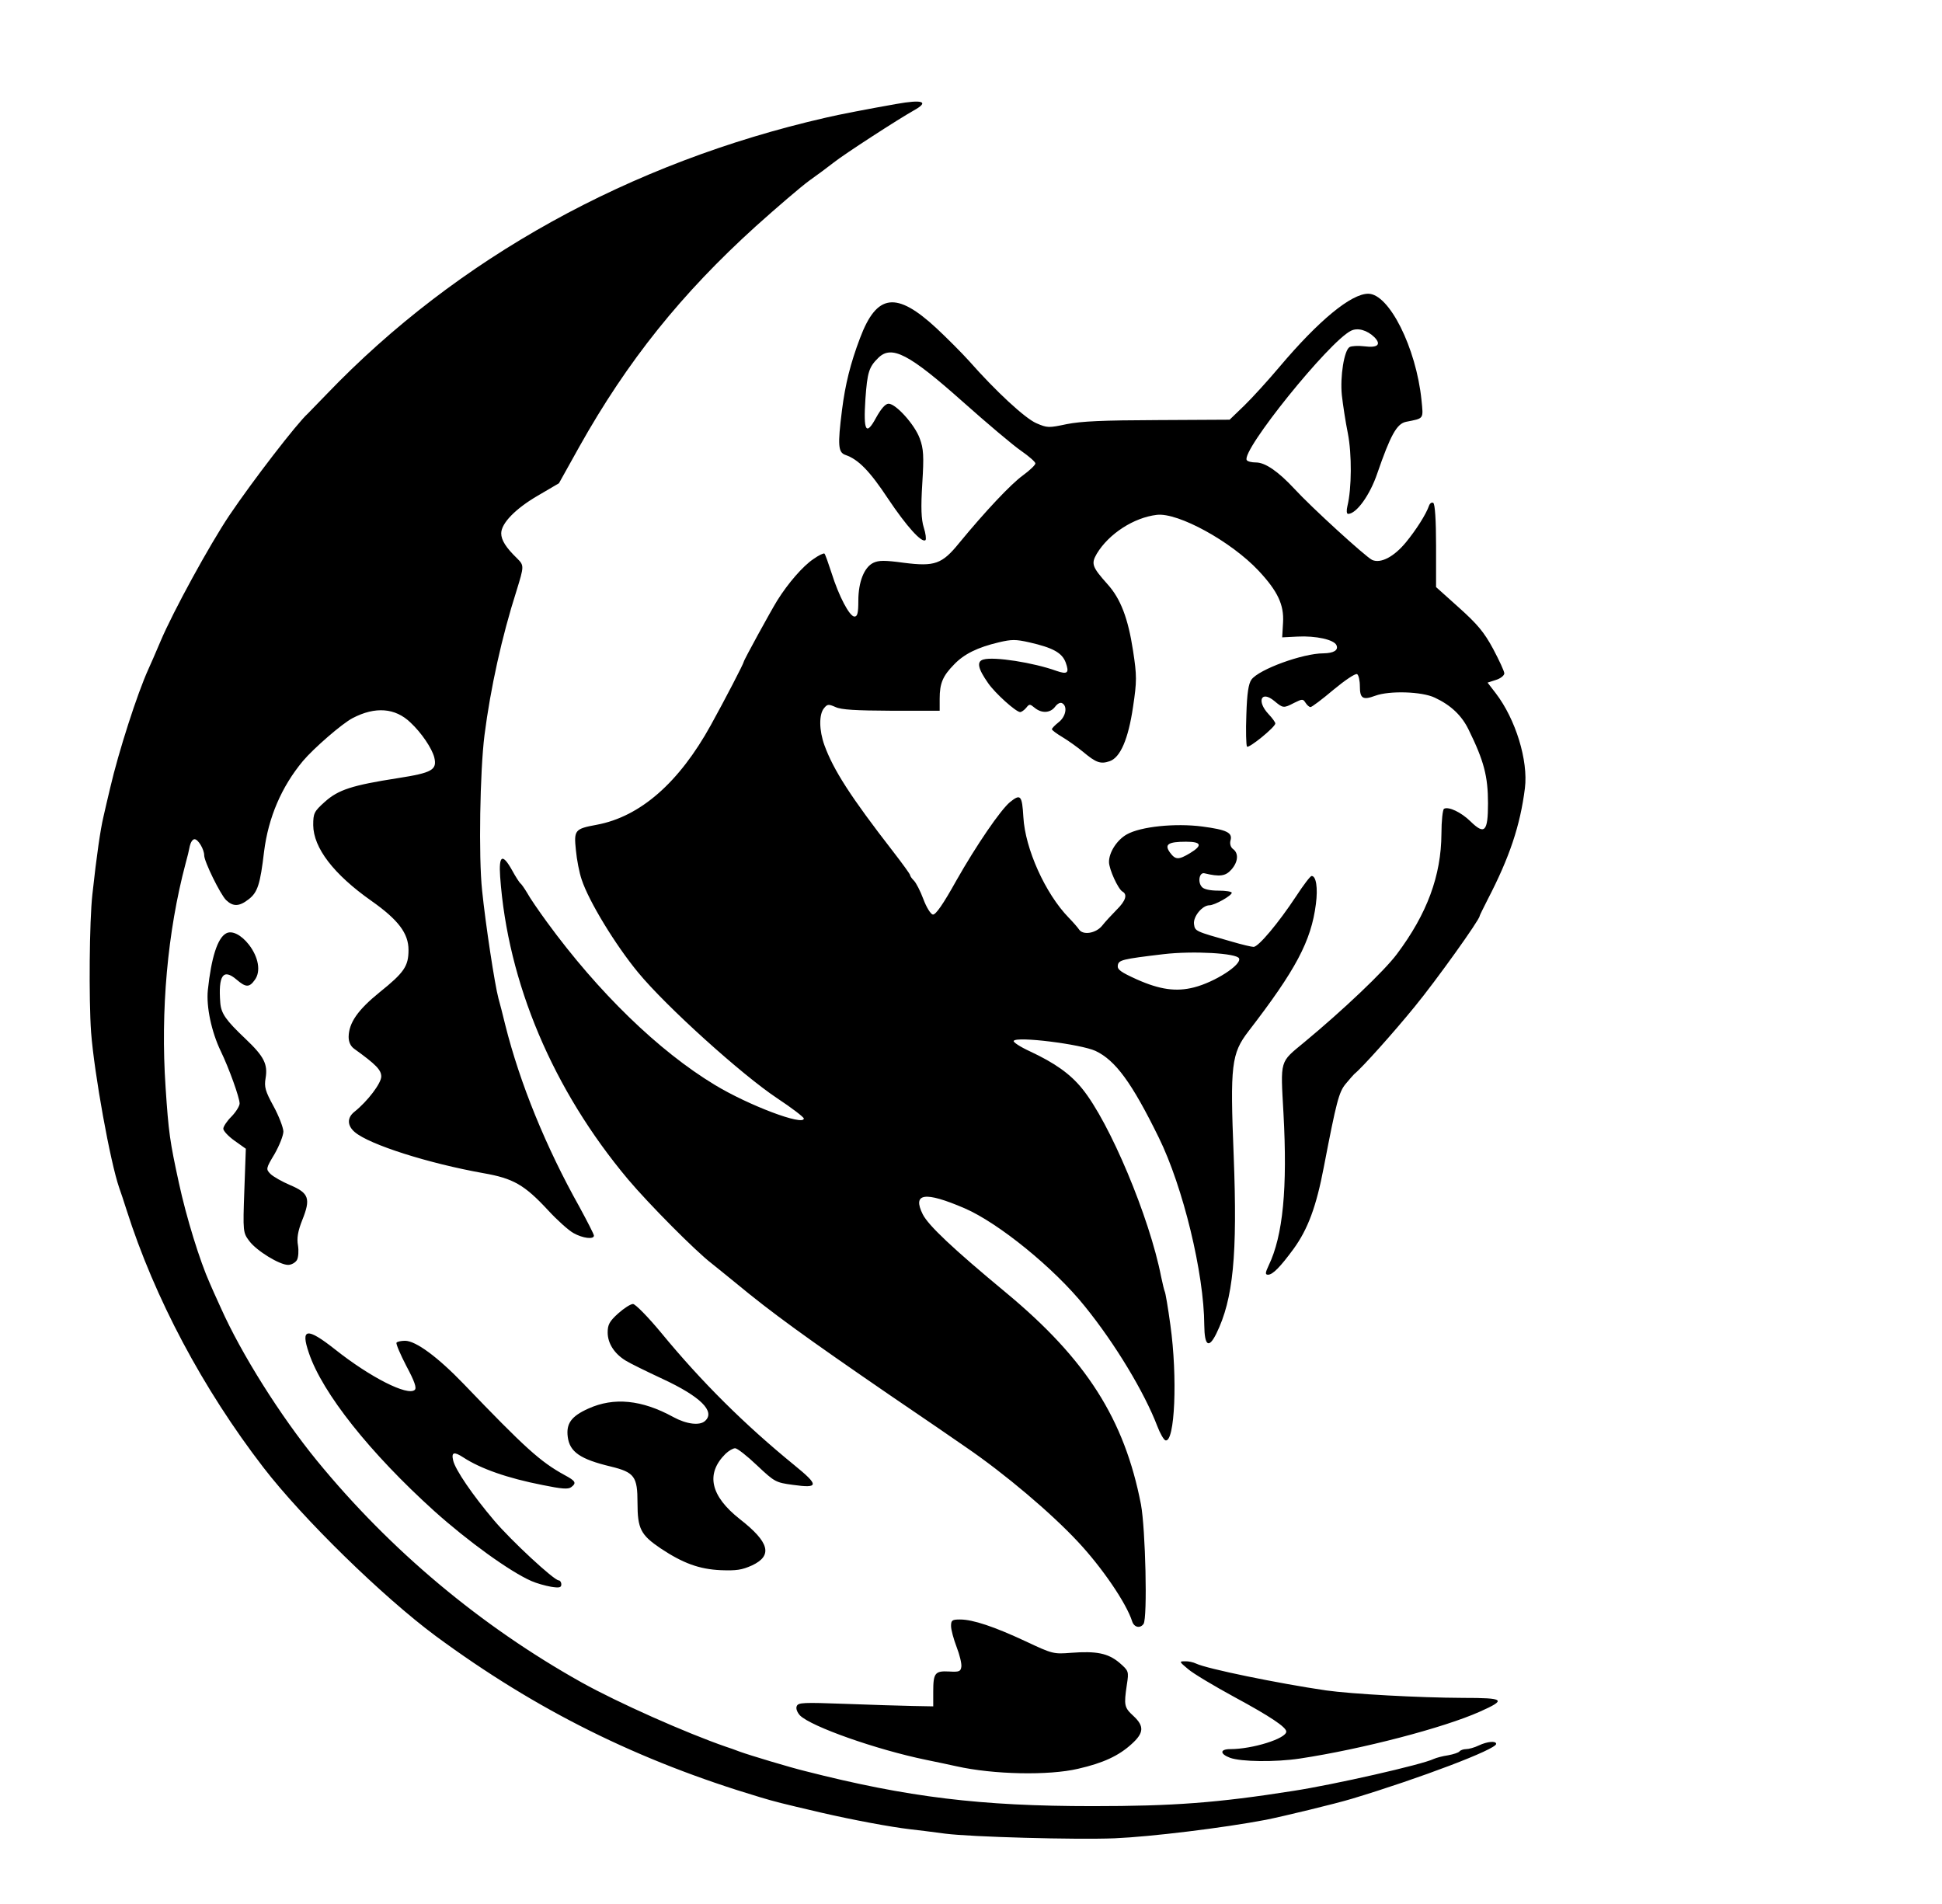 <?xml version="1.0" encoding="UTF-8" standalone="no"?>
<!-- Sure Cuts A Lot -->

<svg
   version="1.1"
   scal:dpi="300"
   x="0px"
   y="0px"
   width="6021px"
   height="5904px"
   viewBox="0 0 6021 5904.3"
   xml:space="preserve"
   id="svg3"
   sodipodi:docname="Wolf-Mond.svg"
   inkscape:version="1.1 (c68e22c387, 2021-05-23)"
   xmlns:inkscape="http://www.inkscape.org/namespaces/inkscape"
   xmlns:sodipodi="http://sodipodi.sourceforge.net/DTD/sodipodi-0.dtd"
   xmlns="http://www.w3.org/2000/svg"
   xmlns:svg="http://www.w3.org/2000/svg"
   xmlns:scal="http://www.craftedge.com/namespaces/surecutsalot"><defs
   id="defs7" /><sodipodi:namedview
   id="namedview5"
   pagecolor="#ffffff"
   bordercolor="#666666"
   borderopacity="1.0"
   inkscape:pageshadow="2"
   inkscape:pageopacity="0.0"
   inkscape:pagecheckerboard="0"
   showgrid="false"
   inkscape:zoom="0.063770325"
   inkscape:cx="3081.3705"
   inkscape:cy="2657.9761"
   inkscape:window-width="1920"
   inkscape:window-height="1017"
   inkscape:window-x="-8"
   inkscape:window-y="-8"
   inkscape:window-maximized="1"
   inkscape:current-layer="svg3" />
<path
   id="Wolf.svg"
   style="fill-rule:evenodd;fill:#000000;stroke:none;"
   d="M 3455.67 5699.6 C 3568.13 5694.82 3793.04 5667.35 3924.79 5642.27 C 3978.69 5631.52 4141.72 5592.1 4190.96 5577.17 C 4403.22 5513.27 4638.78 5423.69 4638.78 5406.97 C 4638.78 5396.82 4611.5 5399.21 4584.88 5411.75 C 4571.57 5418.32 4553.61 5423.1 4544.96 5423.1 C 4536.97 5423.1 4527.66 5426.68 4524.99 5430.26 C 4522.33 5433.85 4506.36 5439.22 4489.73 5442.21 C 4473.09 5444.6 4453.13 5449.97 4445.14 5453.55 C 4410.54 5470.87 4134.4 5533.58 4009.3 5552.69 C 3774.41 5589.71 3637.33 5599.87 3387.8 5599.87 C 3039.79 5599.87 2814.21 5572.4 2496.15 5491.18 C 2449.57 5479.83 2324.47 5442.21 2293.2 5430.86 C 2279.89 5425.49 2260.59 5418.92 2251.27 5415.93 C 2126.84 5372.93 1915.91 5279.17 1803.45 5216.47 C 1491.37 5042.09 1210.57 4807.39 982.33 4528.5 C 869.21 4389.95 748.104 4197.66 684.225 4054.33 C 668.92 4020.89 653.616 3986.85 650.289 3978.49 C 619.68 3910.41 577.758 3775.44 554.469 3667.35 C 526.522 3538.95 522.529 3511.48 513.213 3370.54 C 497.243 3133.46 519.202 2888.61 575.097 2677.8 C 580.42 2659.29 586.409 2634.21 588.405 2622.86 C 591.067 2611.51 597.055 2601.96 603.044 2601.96 C 614.356 2601.96 632.988 2633.61 632.988 2652.12 C 632.988 2671.23 682.894 2772.75 700.86 2790.67 C 722.819 2811.57 741.45 2810.97 770.728 2788.28 C 798.676 2766.78 806.661 2741.7 818.638 2640.18 C 831.947 2534.47 872.537 2439.52 939.078 2359.5 C 972.349 2320.08 1060.85 2243.04 1093.45 2226.32 C 1163.32 2189.89 1225.21 2194.67 1272.45 2240.06 C 1307.05 2272.31 1338.99 2320.08 1346.31 2348.15 C 1355.63 2386.97 1340.32 2395.93 1233.19 2412.65 C 1091.46 2434.74 1048.87 2448.48 1006.95 2486.1 C 973.68 2515.96 971.018 2521.34 971.018 2558.36 C 971.684 2628.83 1034.23 2710.65 1151.35 2793.06 C 1235.19 2852.18 1266.46 2893.98 1266.46 2945.34 C 1266.46 2995.51 1253.15 3015.21 1177.3 3076.13 C 1109.42 3131.07 1081.48 3171.08 1080.81 3214.68 C 1080.81 3230.8 1086.8 3243.94 1098.78 3252.3 C 1165.98 3300.67 1181.95 3317.39 1181.95 3337.7 C 1181.95 3358.6 1139.37 3414.74 1098.78 3446.99 C 1075.49 3465.5 1076.15 3489.98 1100.11 3510.29 C 1146.02 3549.11 1328.35 3607.03 1499.36 3637.49 C 1591.18 3653.61 1625.79 3673.32 1698.98 3752.15 C 1727.59 3783.2 1762.86 3814.86 1778.17 3823.22 C 1806.78 3839.34 1841.38 3843.52 1841.38 3830.98 C 1841.38 3826.8 1820.75 3786.79 1796.13 3741.4 C 1692.33 3556.27 1611.81 3358.6 1566.56 3178.25 C 1559.24 3147.19 1549.26 3109.57 1545.27 3095.24 C 1533.96 3053.43 1505.35 2865.92 1494.7 2761.41 C 1483.39 2656.9 1488.04 2390.55 1502.02 2279.47 C 1520.65 2133.76 1555.92 1973.71 1601.17 1832.17 C 1625.12 1754.54 1625.12 1753.35 1603.16 1731.25 C 1568.56 1697.81 1553.92 1674.52 1553.92 1653.61 C 1553.92 1622.56 1597.84 1577.17 1667.71 1536.56 L 1732.92 1498.34 L 1796.13 1384.88 C 1945.18 1119.13 2112.87 910.109 2343.77 701.091 C 2408.98 642.566 2482.84 579.264 2508.12 560.751 C 2533.41 542.835 2568.01 517.156 2584.65 504.017 C 2618.58 477.144 2785.6 369.052 2833.51 342.178 C 2882.09 315.304 2861.46 307.541 2778.28 322.471 C 2693.77 337.4 2599.95 355.316 2560.03 364.871 C 1952.5 504.017 1417.51 800.225 1012.94 1221.84 C 982.996 1252.9 956.379 1280.37 954.383 1282.16 C 920.447 1312.62 783.371 1490.58 710.841 1598.08 C 650.289 1688.25 536.503 1896.07 497.909 1987.45 C 482.604 2023.28 465.969 2062.09 459.98 2074.64 C 425.379 2150.48 367.488 2330.83 341.536 2442.51 C 334.217 2474.16 324.236 2514.77 320.243 2533.88 C 311.593 2570.31 299.615 2650.33 286.307 2772.75 C 276.991 2855.17 274.995 3098.22 282.315 3200.94 C 292.296 3329.94 341.536 3602.26 369.484 3682.88 C 374.142 3695.42 384.123 3725.87 392.108 3750.96 C 479.277 4025.07 628.995 4306.35 816.642 4550 C 939.078 4708.85 1186.61 4950.72 1350.97 5072.54 C 1663.71 5303.06 1979.12 5459.53 2357.08 5572.4 C 2402.99 5586.13 2418.96 5590.31 2546.72 5620.17 C 2645.2 5642.86 2760.32 5664.36 2821.53 5671.53 C 2838.17 5673.32 2887.41 5679.29 2931.33 5685.27 C 3011.18 5695.42 3333.9 5704.38 3455.67 5699.6 zM 3342.55 5484.01 C 3421.07 5466.1 3468.98 5443.4 3508.24 5407.57 C 3546.84 5372.93 3548.17 5352.03 3514.23 5320.38 C 3485.62 5294.1 3484.29 5287.53 3493.6 5224.23 C 3500.26 5181.23 3499.59 5180.64 3470.31 5154.96 C 3435.05 5125.7 3399.78 5118.53 3320.59 5124.5 C 3266.7 5128.68 3263.37 5128.08 3180.86 5089.27 C 3082.38 5043.28 3016.5 5021.19 2976.58 5021.19 C 2951.96 5021.19 2948.63 5023.58 2948.63 5041.49 C 2948.63 5052.84 2956.61 5082.1 2965.93 5106.58 C 2975.25 5130.47 2981.9 5157.94 2980.57 5167.5 C 2978.57 5182.43 2973.91 5184.22 2942.64 5182.43 C 2898.72 5180.04 2893.4 5187.21 2893.4 5245.13 L 2893.4 5290.52 L 2830.18 5289.33 C 2795.58 5288.73 2701.09 5285.74 2621.24 5282.76 C 2489.49 5277.98 2474.85 5278.58 2470.2 5289.92 C 2466.87 5297.09 2471.53 5309.03 2480.18 5318.59 C 2514.78 5353.23 2717.73 5424.89 2872.11 5456.54 C 2907.37 5463.71 2949.29 5472.66 2965.26 5476.25 C 3079.72 5501.93 3251.39 5505.51 3342.55 5484.01 zM 4029.93 5452.36 C 4223.56 5423.1 4476.42 5356.81 4587.54 5307.24 C 4672.05 5269.62 4666.06 5264.24 4535.64 5264.24 C 4399.23 5263.65 4190.96 5252.3 4110.44 5240.95 C 3964.05 5219.45 3741.8 5174.07 3708.53 5157.94 C 3699.88 5153.76 3684.58 5150.18 3673.93 5150.78 C 3655.3 5150.78 3655.96 5151.97 3683.91 5175.26 C 3699.88 5189 3765.09 5227.82 3827.64 5261.86 C 3938.1 5321.57 3988.01 5355.02 3988.01 5368.75 C 3988.01 5390.25 3883.54 5423.1 3814.33 5423.1 C 3781.73 5423.1 3781.73 5438.03 3813.67 5449.97 C 3847.6 5462.51 3954.73 5463.71 4029.93 5452.36 zM 3545.5 5034.92 C 3558.15 5016.41 3551.49 4740.51 3537.52 4664.66 C 3486.28 4400.11 3367.84 4214.38 3119.64 4008.35 C 2953.95 3870.99 2878.09 3799.33 2860.79 3764.69 C 2828.19 3699 2866.78 3693.03 2990.55 3746.18 C 3095.69 3791.57 3268.69 3931.91 3363.85 4050.75 C 3457.67 4166.6 3548.17 4317.1 3588.09 4421.6 C 3596.74 4444.3 3608.05 4464.01 3613.38 4465.8 C 3642.66 4474.16 3651.31 4269.92 3628.68 4108.08 C 3621.36 4054.33 3613.38 4007.75 3611.38 4004.76 C 3610.05 4002.37 3604.73 3981.47 3600.07 3958.78 C 3564.14 3774.25 3440.37 3479.83 3355.2 3375.32 C 3317.93 3329.34 3270.69 3295.9 3192.84 3259.47 C 3162.89 3245.73 3140.27 3230.8 3142.93 3227.22 C 3151.58 3212.29 3350.54 3237.37 3396.45 3258.27 C 3458.34 3287.53 3508.91 3356.21 3592.75 3527.01 C 3667.94 3679.89 3733.15 3948.03 3733.82 4109.27 C 3734.48 4173.17 3747.79 4182.13 3771.08 4134.95 C 3823.65 4028.05 3836.96 3891.89 3824.98 3583.15 C 3813.67 3302.46 3817.66 3266.63 3870.89 3197.36 C 4017.28 3007.45 4065.19 2917.87 4079.83 2803.21 C 4086.49 2752.45 4080.5 2715.42 4066.52 2716.02 C 4062.53 2716.02 4041.24 2744.09 4018.61 2778.73 C 3963.38 2862.33 3902.17 2935.19 3886.86 2935.79 C 3880.21 2935.79 3850.26 2928.62 3819.66 2919.66 C 3703.87 2886.82 3705.2 2887.42 3701.88 2864.72 C 3699.22 2841.43 3727.83 2806.79 3749.79 2806.79 C 3765.76 2806.79 3818.99 2776.93 3818.99 2767.98 C 3818.99 2764.39 3800.36 2761.41 3777.73 2761.41 C 3751.78 2761.41 3732.49 2757.23 3726.5 2750.06 C 3712.52 2735.13 3718.51 2703.48 3734.48 2707.66 C 3781.73 2719.01 3799.69 2716.62 3817.66 2696.31 C 3838.95 2672.43 3840.95 2645.55 3822.98 2632.41 C 3815.66 2627.04 3812.34 2616.29 3815 2606.14 C 3822.32 2581.65 3803.69 2572.69 3727.16 2562.54 C 3643.99 2551.79 3536.85 2562.54 3493.6 2587.03 C 3463.66 2603.75 3438.37 2641.97 3438.37 2672.43 C 3438.37 2695.12 3466.99 2757.23 3480.29 2764.39 C 3496.26 2773.35 3490.28 2793.06 3461.66 2821.13 C 3447.02 2836.06 3426.4 2858.15 3417.08 2870.1 C 3397.78 2893.98 3357.19 2900.55 3345.22 2881.44 C 3341.22 2875.47 3327.25 2859.35 3313.28 2845.01 C 3240.75 2770.37 3178.2 2631.22 3172.87 2533.28 C 3168.88 2465.8 3164.22 2460.42 3131.62 2486.7 C 3102.34 2510.59 3026.48 2621.66 2965.26 2729.76 C 2924.01 2803.81 2900.72 2837.25 2892.07 2835.46 C 2885.41 2834.27 2872.11 2812.77 2862.79 2787.68 C 2853.47 2762.6 2840.17 2736.92 2833.51 2730.35 C 2826.86 2723.78 2821.53 2716.02 2821.53 2713.03 C 2821.53 2710.05 2797.58 2677.2 2768.97 2640.18 C 2637.88 2471.17 2583.98 2387.56 2556.03 2310.53 C 2539.4 2264.54 2538.73 2214.98 2554.7 2195.87 C 2565.35 2182.73 2568.68 2182.73 2590.64 2192.28 C 2608.6 2200.64 2652.52 2203.03 2764.31 2203.63 L 2913.36 2203.63 L 2913.36 2166.01 C 2913.36 2118.23 2923.34 2095.54 2957.94 2060.3 C 2989.22 2027.46 3031.14 2007.15 3096.35 1991.63 C 3136.94 1982.07 3148.92 1982.07 3191.5 1991.63 C 3264.7 2008.35 3292.65 2023.87 3303.96 2053.73 C 3315.94 2086.58 3309.95 2091.95 3275.35 2080.01 C 3204.15 2054.33 3081.71 2035.22 3049.11 2044.78 C 3027.15 2050.75 3031.81 2072.84 3063.75 2118.23 C 3085.7 2149.88 3149.58 2207.21 3162.89 2207.81 C 3166.88 2207.81 3175.53 2201.84 3181.52 2194.67 C 3191.5 2182.13 3192.84 2182.13 3208.14 2194.67 C 3230.1 2212.59 3256.72 2210.8 3271.35 2191.09 C 3278.67 2181.53 3287.32 2176.76 3293.31 2180.34 C 3310.61 2189.89 3304.63 2222.14 3282 2239.46 C 3270.69 2248.42 3261.37 2257.97 3261.37 2260.96 C 3261.37 2263.95 3276.01 2274.7 3293.98 2285.44 C 3311.94 2296.19 3341.22 2317.1 3359.19 2332.03 C 3398.45 2364.87 3412.42 2369.65 3440.37 2360.09 C 3473.64 2348.75 3498.26 2291.42 3512.9 2191.69 C 3524.88 2112.26 3524.88 2094.94 3512.9 2017.3 C 3497.6 1916.98 3474.31 1856.06 3433.72 1811.27 C 3385.81 1757.53 3382.48 1747.97 3400.44 1716.92 C 3437.71 1654.81 3515.56 1604.64 3586.76 1596.28 C 3652.64 1588.52 3816.99 1678.7 3902.17 1769.47 C 3961.39 1832.77 3981.35 1875.17 3978.02 1930.11 L 3975.36 1976.1 L 4022.61 1973.71 C 4079.83 1970.72 4136.39 1983.26 4143.71 2000.58 C 4150.37 2016.11 4135.06 2025.07 4103.12 2025.67 C 4039.24 2025.67 3903.5 2075.23 3880.21 2106.88 C 3870.89 2119.42 3866.23 2149.88 3864.24 2216.17 C 3862.24 2266.33 3863.57 2311.12 3866.23 2314.71 C 3870.89 2321.87 3954.07 2254.39 3954.07 2243.04 C 3954.07 2239.46 3944.75 2226.32 3932.78 2213.78 C 3895.51 2173.77 3910.15 2139.73 3950.74 2173.17 C 3978.02 2195.87 3979.35 2196.46 4012.63 2179.14 C 4037.91 2166.6 4039.91 2166.6 4047.89 2179.14 C 4052.55 2186.31 4059.2 2192.28 4063.2 2192.28 C 4067.19 2192.28 4099.13 2168.39 4134.4 2138.54 C 4169.66 2109.27 4202.27 2087.18 4207.59 2090.16 C 4212.25 2092.55 4216.24 2109.87 4216.24 2127.79 C 4216.24 2166.01 4225.56 2171.38 4264.15 2157.05 C 4308.07 2140.92 4408.55 2143.91 4448.47 2163.02 C 4498.38 2186.31 4532.31 2218.56 4553.61 2262.75 C 4600.85 2358.9 4613.49 2406.67 4613.49 2490.88 C 4613.49 2579.26 4602.85 2589.42 4558.93 2546.42 C 4530.32 2518.35 4491.06 2499.84 4477.08 2507.6 C 4473.09 2509.99 4469.1 2545.22 4469.1 2585.24 C 4468.43 2714.83 4424.52 2833.67 4330.69 2958.48 C 4291.43 3011.03 4163.67 3132.26 4043.9 3231.4 C 3966.71 3295.3 3970.04 3283.35 3979.35 3451.76 C 3992 3683.47 3978.02 3830.98 3933.44 3923.55 C 3922.79 3946.24 3922.13 3952.21 3931.45 3952.21 C 3946.08 3952.21 3969.37 3928.32 4010.63 3872.19 C 4055.21 3810.68 4081.16 3740.8 4104.45 3618.38 C 4143.71 3414.74 4151.03 3386.07 4172.32 3360.39 C 4184.3 3346.06 4196.28 3332.32 4198.94 3329.94 C 4222.9 3310.83 4320.71 3201.54 4385.92 3121.51 C 4453.13 3039.7 4587.54 2851.58 4587.54 2840.24 C 4587.54 2838.45 4598.86 2815.75 4612.16 2789.48 C 4680.04 2658.69 4713.31 2560.15 4727.95 2443.7 C 4738.59 2358.3 4699.33 2229.91 4637.45 2149.28 L 4612.16 2116.44 L 4638.11 2108.08 C 4652.09 2103.9 4664.07 2094.34 4664.07 2087.77 C 4664.07 2081.2 4648.1 2047.16 4629.46 2011.93 C 4601.52 1959.97 4580.22 1934.89 4523.66 1884.13 L 4452.46 1820.23 L 4452.46 1691.83 C 4452.46 1614.2 4449.14 1562.24 4443.81 1559.26 C 4439.16 1556.27 4433.17 1560.45 4430.51 1568.22 C 4421.19 1595.09 4390.58 1642.86 4359.31 1681.09 C 4322.04 1726.47 4280.79 1747.97 4254.17 1736.03 C 4233.54 1725.87 4066.52 1573.59 4013.29 1515.66 C 3963.38 1461.92 3922.79 1433.85 3894.18 1433.85 C 3880.87 1433.85 3868.23 1430.86 3865.57 1426.68 C 3846.27 1399.21 4121.09 1058.21 4188.96 1025.37 C 4209.59 1015.21 4238.87 1023.58 4261.49 1045.67 C 4283.45 1068.36 4271.47 1079.11 4230.22 1073.74 C 4210.92 1071.35 4190.29 1072.55 4184.3 1076.13 C 4167.67 1085.68 4154.36 1167.5 4160.35 1225.43 C 4163.67 1254.69 4171.66 1307.84 4178.98 1343.67 C 4191.62 1408.17 4190.96 1514.47 4177.65 1568.81 C 4174.32 1582.55 4174.99 1593.3 4179.64 1593.3 C 4205.6 1593.3 4247.52 1534.77 4270.14 1467.89 C 4311.4 1348.45 4330.69 1313.81 4359.31 1307.84 C 4415.87 1296.49 4413.2 1300.67 4407.22 1239.76 C 4390.58 1077.92 4306.74 910.706 4242.19 910.706 C 4188.96 910.706 4088.48 993.716 3967.38 1137.04 C 3932.11 1178.85 3882.87 1233.19 3857.58 1257.68 L 3812.34 1301.27 L 3589.42 1302.46 C 3419.08 1303.06 3352.53 1306.05 3307.29 1315.01 C 3250.73 1326.95 3247.4 1326.95 3212.8 1312.02 C 3177.53 1296.49 3087.7 1213.48 3004.52 1119.13 C 2981.9 1094.04 2936.65 1048.66 2903.38 1017.6 C 2778.95 902.345 2718.4 910.109 2666.49 1048.06 C 2636.55 1126.89 2620.58 1191.98 2610.6 1270.81 C 2596.62 1381.29 2598.62 1402.79 2621.24 1410.56 C 2661.17 1424.29 2696.44 1460.12 2753.66 1546.72 C 2810.89 1632.12 2858.13 1684.67 2869.44 1674.52 C 2872.11 1671.53 2870.11 1654.21 2864.12 1635.7 C 2856.14 1610.62 2854.81 1572.99 2859.46 1498.94 C 2864.79 1414.14 2863.46 1390.85 2851.48 1359.2 C 2836.17 1316.8 2777.62 1251.7 2754.99 1251.7 C 2745.01 1251.7 2731.7 1267.23 2716.4 1294.7 C 2685.12 1352.63 2676.47 1337.7 2683.13 1236.77 C 2689.12 1154.36 2693.77 1138.24 2723.05 1109.57 C 2764.31 1068.96 2818.21 1097.03 2985.23 1245.73 C 3060.42 1312.62 3141.6 1381.29 3166.22 1398.02 C 3190.17 1414.74 3210.14 1432.06 3210.14 1436.83 C 3210.14 1441.61 3192.84 1458.33 3171.54 1473.86 C 3134.28 1500.73 3055.09 1584.94 2973.91 1683.47 C 2920.68 1749.17 2898.06 1756.93 2802.9 1744.98 C 2741.68 1736.62 2724.38 1737.22 2707.75 1744.98 C 2679.14 1758.72 2661.17 1804.7 2661.17 1862.63 C 2661.17 1900.25 2658.51 1911.6 2649.19 1911.6 C 2633.89 1911.6 2600.62 1848.3 2577.99 1776.04 C 2568.01 1745.58 2558.7 1718.71 2556.03 1716.32 C 2553.37 1714.53 2538.07 1721.69 2521.43 1733.64 C 2489.49 1755.14 2443.58 1807.69 2409.64 1862.03 C 2389.68 1894.28 2305.84 2047.16 2305.84 2051.94 C 2305.84 2056.72 2247.95 2168.39 2204.03 2247.82 C 2105.55 2426.38 1985.11 2532.09 1850.03 2557.17 C 1782.16 2569.71 1778.83 2573.29 1785.48 2636 C 1788.15 2665.26 1796.13 2706.47 1803.45 2727.37 C 1825.41 2794.25 1907.92 2929.82 1978.45 3015.21 C 2064.96 3120.32 2299.18 3331.73 2409.64 3405.18 C 2454.89 3435.04 2492.15 3463.71 2492.15 3467.89 C 2492.15 3491.77 2321.14 3427.28 2216.67 3363.98 C 2042.33 3258.87 1854.69 3076.73 1695.65 2858.75 C 1670.37 2824.11 1642.42 2783.5 1634.44 2768.57 C 1625.79 2754.24 1616.47 2740.51 1613.14 2738.71 C 1610.48 2736.33 1598.5 2718.41 1587.86 2698.7 C 1557.91 2644.95 1545.94 2650.93 1550.59 2717.81 C 1573.88 3046.87 1714.29 3378.91 1947.18 3656.6 C 2011.06 3732.44 2156.79 3879.35 2206.03 3916.98 C 2221.33 3929.52 2255.27 3956.39 2281.22 3977.89 C 2393.01 4070.45 2496.81 4145.7 2756.99 4324.26 C 2863.46 4396.52 2970.59 4469.98 2995.21 4487.3 C 3115.65 4569.71 3258.05 4690.34 3341.22 4779.32 C 3416.41 4859.35 3492.27 4970.42 3510.24 5027.16 C 3516.23 5045.67 3534.86 5049.85 3545.5 5034.92 zM 3524.88 3036.71 C 3474.97 3014.02 3463.66 3006.26 3465.66 2993.12 C 3468.32 2976.4 3478.3 2973.71 3607.39 2958.36 C 3698.55 2947.61 3834.96 2955.26 3841.61 2971.5 C 3850.26 2991.09 3766.42 3045.01 3701.88 3061.38 C 3646.65 3075.53 3596.08 3068.36 3524.88 3036.71 zM 3627.35 2643.16 C 3609.38 2618.08 3621.36 2609.72 3677.26 2609.72 C 3725.17 2609.72 3729.16 2621.07 3689.9 2644.95 C 3653.97 2666.45 3644.65 2666.45 3627.35 2643.16 zM 1740.24 4912.5 C 1740.24 4905.33 1736.24 4899.96 1732.25 4899.96 C 1717.61 4899.96 1583.86 4775.74 1531.96 4714.23 C 1465.42 4636 1410.86 4555.97 1404.87 4527.9 C 1398.88 4502.23 1407.53 4499.84 1436.81 4518.95 C 1490.04 4553.58 1572.55 4582.85 1682.35 4604.35 C 1740.9 4616.29 1761.53 4618.08 1770.85 4610.91 C 1788.15 4597.78 1784.82 4591.8 1750.22 4573.29 C 1675.03 4532.09 1627.78 4489.09 1437.47 4290.82 C 1357.62 4207.81 1289.09 4157.05 1255.82 4157.05 C 1243.84 4157.05 1231.86 4159.44 1229.2 4163.02 C 1227.2 4166.6 1241.18 4199.45 1259.81 4235.28 C 1285.09 4282.46 1292.41 4303.36 1285.76 4309.33 C 1263.8 4329.04 1148.02 4270.51 1038.89 4183.92 C 951.056 4114.65 931.093 4117.63 957.71 4195.27 C 999.631 4319.48 1147.35 4505.21 1346.31 4684.97 C 1450.78 4778.73 1580.54 4872.49 1647.08 4901.75 C 1663.05 4908.91 1691 4916.68 1708.3 4919.66 C 1734.25 4923.84 1740.24 4922.05 1740.24 4912.5 zM 2331.79 4853.38 C 2396.33 4822.92 2385.69 4781.71 2293.86 4710.05 C 2202.03 4637.79 2187.39 4569.11 2249.28 4507.6 C 2259.26 4498.05 2272.57 4490.28 2279.22 4490.28 C 2285.88 4490.28 2316.49 4514.17 2347.09 4543.43 C 2401.66 4594.79 2404.99 4596.58 2458.22 4603.75 C 2539.4 4615.09 2540.06 4605.54 2462.21 4542.24 C 2307.83 4416.23 2175.42 4284.85 2049.65 4131.97 C 2009.06 4083 1969.8 4042.98 1962.48 4042.98 C 1955.17 4042.98 1934.54 4056.12 1916.57 4072.25 C 1889.29 4096.73 1883.97 4107.48 1883.97 4131.37 C 1883.97 4164.81 1904.59 4197.06 1939.86 4218.56 C 1953.17 4226.92 2004.41 4252 2054.31 4275.29 C 2171.42 4329.64 2218.67 4376.22 2186.06 4405.48 C 2169.43 4421.01 2128.17 4415.63 2087.58 4393.54 C 1989.77 4339.79 1903.26 4331.43 1824.08 4367.26 C 1770.85 4391.15 1754.88 4413.84 1760.2 4455.05 C 1766.19 4501.63 1798.79 4524.32 1893.95 4547.01 C 1967.14 4564.93 1976.46 4578.07 1976.46 4659.29 C 1976.46 4739.91 1986.44 4759.02 2048.32 4800.82 C 2117.53 4846.81 2168.1 4865.32 2234.64 4868.3 C 2283.21 4870.1 2299.85 4867.71 2331.79 4853.38 zM 920.447 3906.82 C 925.105 3898.46 926.435 3878.16 923.774 3861.44 C 919.781 3839.34 923.108 3817.84 937.082 3782.61 C 963.699 3716.32 957.71 3699 899.819 3674.52 C 874.533 3663.77 847.251 3648.24 838.601 3639.88 C 823.962 3624.95 823.962 3623.16 851.244 3577.77 C 865.883 3552.09 878.526 3520.44 878.526 3507.9 C 877.86 3495.36 864.552 3460.12 847.917 3429.67 C 822.631 3383.68 818.638 3369.95 823.296 3343.07 C 830.616 3299.48 818.638 3275.59 761.413 3221.25 C 700.195 3163.32 685.555 3142.42 682.894 3109.57 C 676.24 3024.17 691.544 3001.48 733.465 3037.31 C 762.078 3061.8 772.725 3062.39 790.025 3037.91 C 809.323 3011.63 801.338 2967.44 771.394 2928.62 C 747.439 2898.16 718.826 2883.83 700.86 2893.98 C 674.243 2908.32 654.946 2969.23 644.3 3069.56 C 638.977 3121.51 655.612 3199.15 684.225 3258.87 C 709.51 3310.83 742.781 3403.39 742.781 3421.31 C 742.781 3429.07 731.469 3447.58 717.495 3461.92 C 703.522 3475.65 692.21 3492.97 692.21 3499.54 C 692.21 3506.11 707.514 3522.83 726.811 3536.56 L 762.078 3561.65 L 757.42 3691.24 C 752.762 3819.04 753.428 3822.02 772.725 3847.7 C 795.349 3878.16 866.548 3921.75 893.165 3921.75 C 903.146 3921.75 915.123 3915.18 920.447 3906.82 z" />

</svg>
